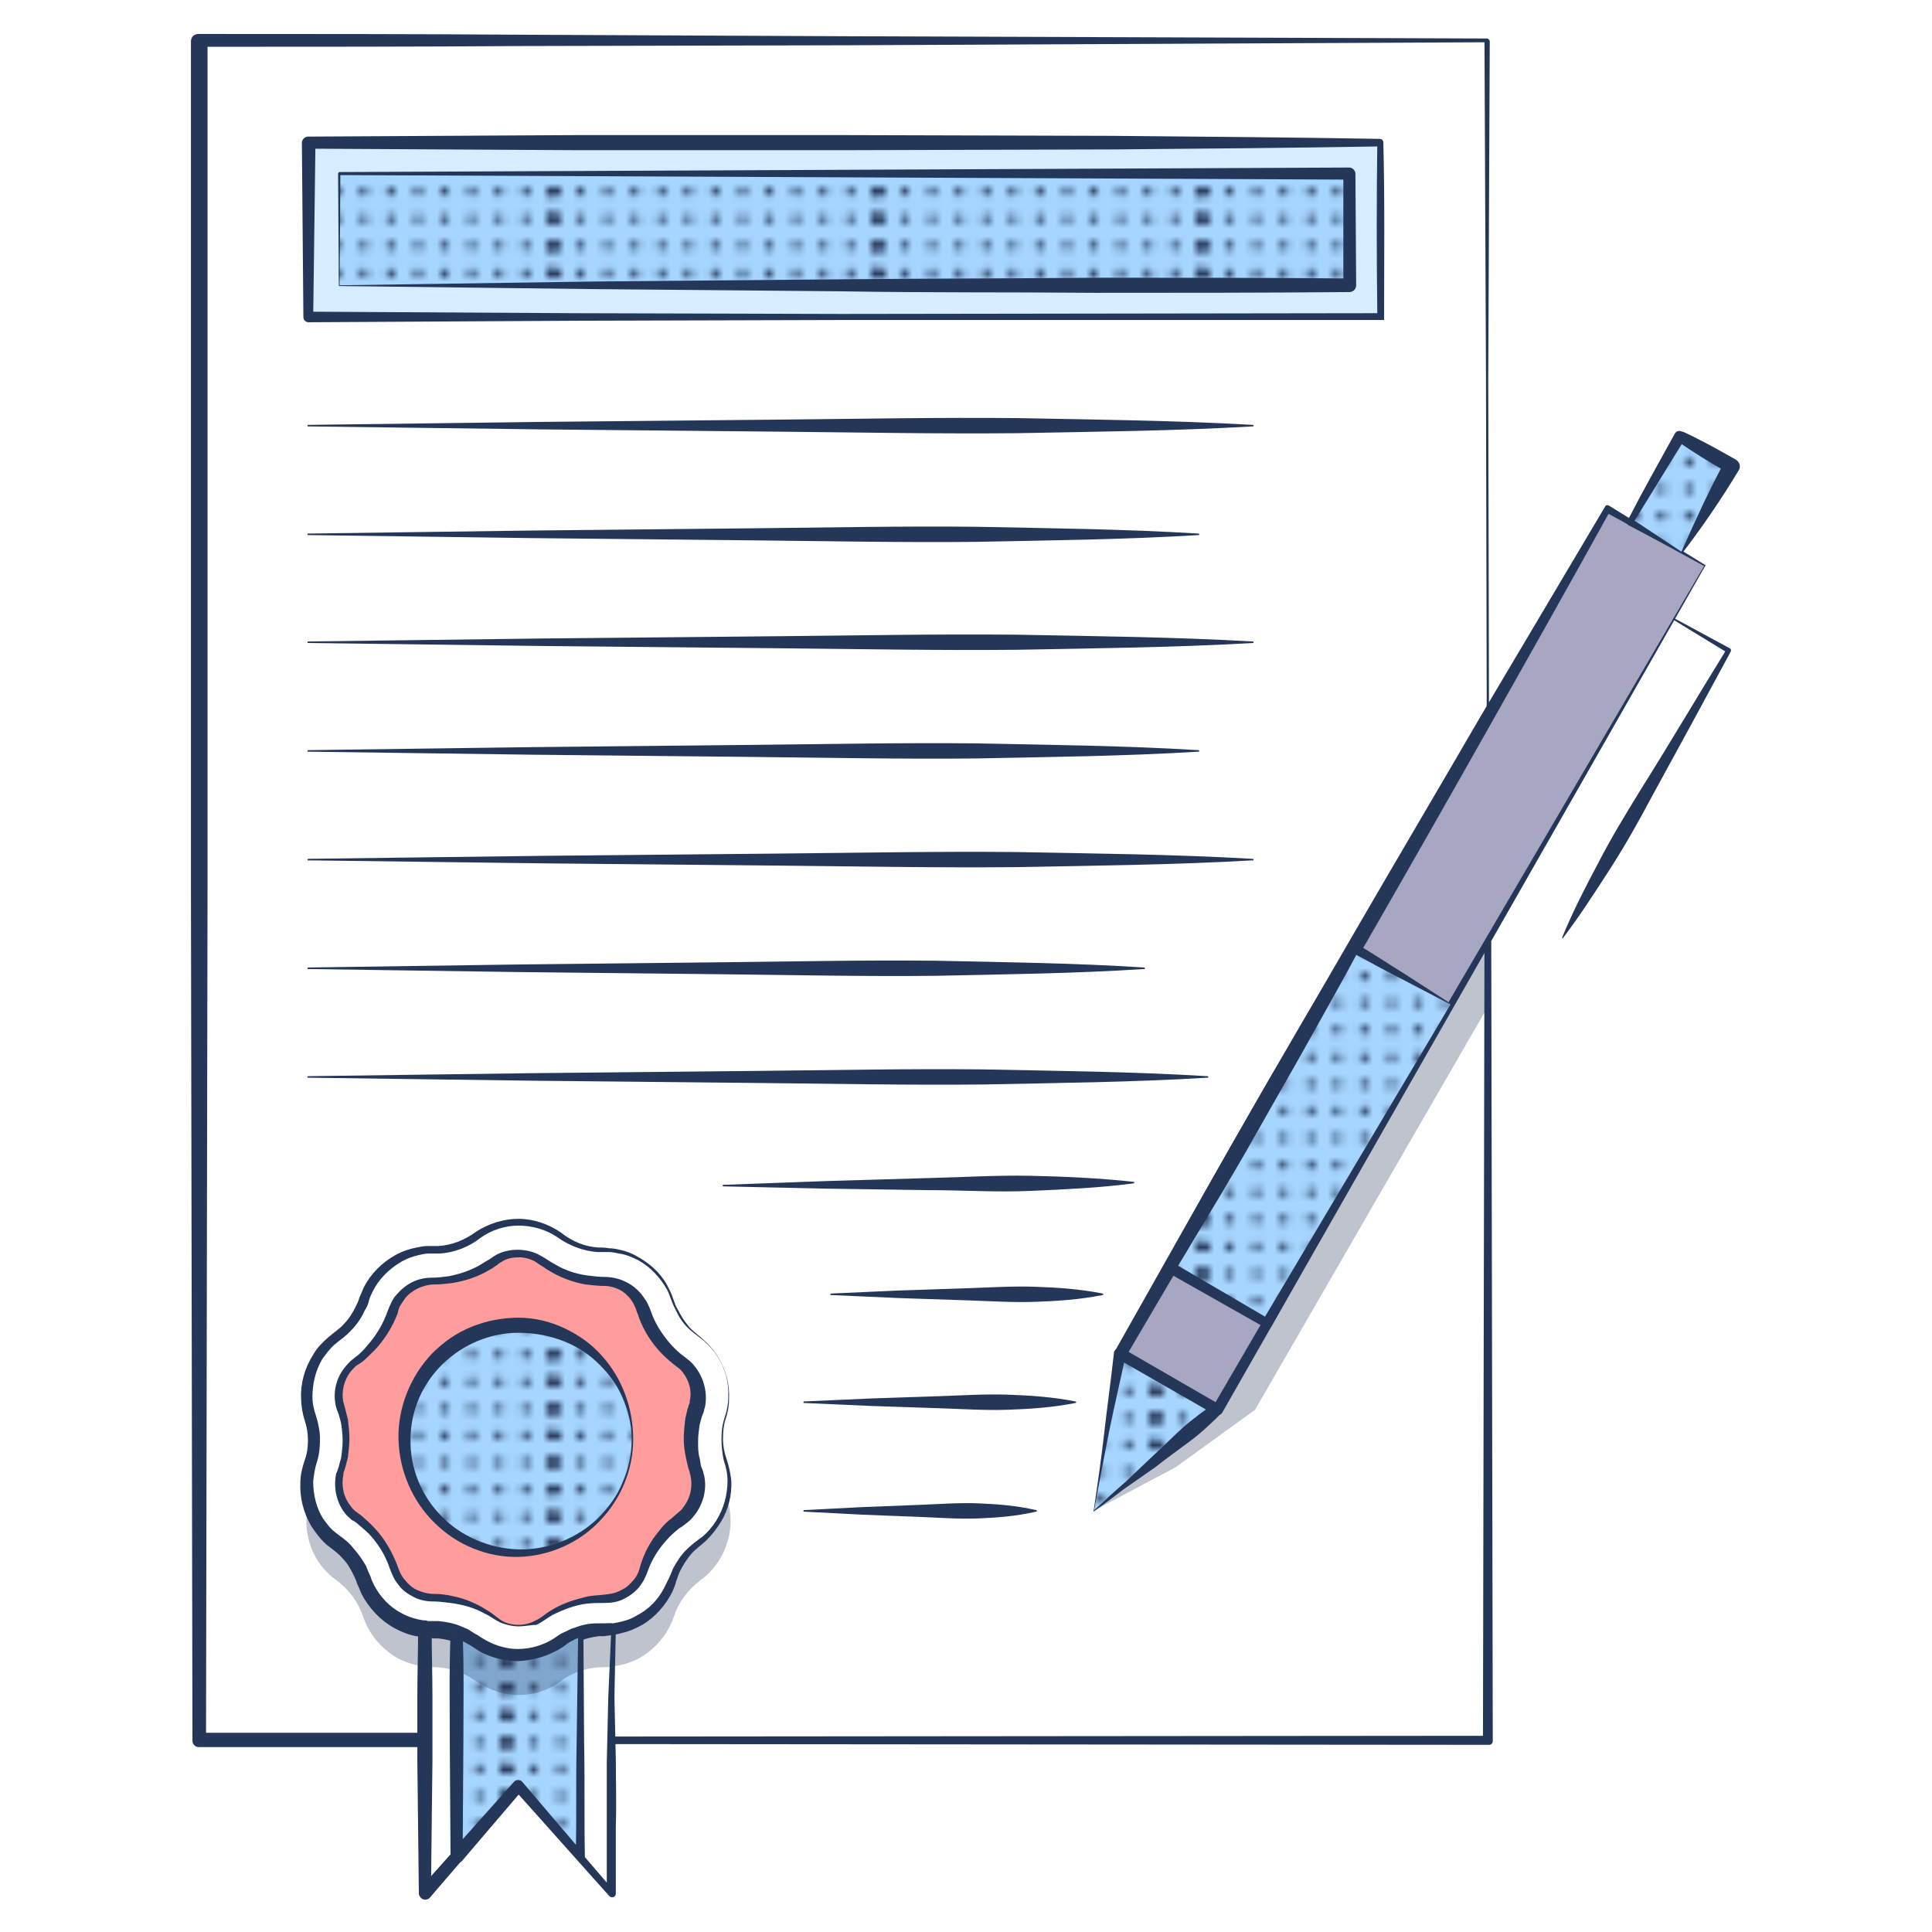 <svg xmlns="http://www.w3.org/2000/svg" xmlns:xlink="http://www.w3.org/1999/xlink" id="Layer_1" x="0" y="0" enable-background="new 0 0 256 256" version="1.1" viewBox="0 0 256 256" xml:space="preserve"><style>.st0{fill:none;}
	.st1{fill:#253759;}
	.st2{clip-path:url(#SVGID_2_);fill:#253759;}
	.st3{clip-path:url(#SVGID_4_);fill:#253759;}
	.st4{fill:#FFFFFF;}
	.st5{fill:#FF9D9D;}
	.st6{fill:#A8A7C2;}
	.st7{fill:#D6ECFF;}
	.st8{fill:#A6D6FF;}
	.st9{fill:url(#SVGID_7_);}
	.st10{fill:url(#SVGID_8_);}
	.st11{fill:url(#SVGID_9_);}
	.st12{opacity:0.3;fill:#253759;}
	.st13{fill:url(#SVGID_10_);}
	.st14{fill:url(#SVGID_11_);}
	.st15{fill:url(#SVGID_12_);}</style><pattern id="New_Pattern_Swatch_1" width="42.9" height="43" x="-3036" y="-828" overflow="visible" patternUnits="userSpaceOnUse" viewBox="43 -43 42.9 43"><path d="M43-43H85.9V0H43z" class="st0"/><circle cx="85.9" cy="-41.2" r=".6" class="st1"/><circle cx="85.9" cy="-37.6" r=".6" class="st1"/><circle cx="85.9" cy="-34" r=".6" class="st1"/><circle cx="85.9" cy="-30.4" r=".6" class="st1"/><circle cx="85.9" cy="-26.9" r=".6" class="st1"/><circle cx="85.9" cy="-23.3" r=".6" class="st1"/><circle cx="85.9" cy="-19.7" r=".6" class="st1"/><circle cx="85.9" cy="-16.1" r=".6" class="st1"/><circle cx="85.9" cy="-12.6" r=".6" class="st1"/><circle cx="85.9" cy="-9" r=".6" class="st1"/><circle cx="85.9" cy="-5.4" r=".6" class="st1"/><circle cx="85.9" cy="-1.8" r=".6" class="st1"/><circle cx="85.8" cy="-41.2" r=".6" class="st1"/><circle cx="85.8" cy="-37.6" r=".6" class="st1"/><circle cx="85.8" cy="-34" r=".6" class="st1"/><circle cx="85.8" cy="-30.4" r=".6" class="st1"/><circle cx="85.8" cy="-26.9" r=".6" class="st1"/><circle cx="85.8" cy="-23.3" r=".6" class="st1"/><circle cx="85.8" cy="-19.7" r=".6" class="st1"/><circle cx="85.8" cy="-16.1" r=".6" class="st1"/><circle cx="85.8" cy="-12.6" r=".6" class="st1"/><circle cx="85.8" cy="-9" r=".6" class="st1"/><circle cx="85.8" cy="-5.4" r=".6" class="st1"/><circle cx="85.8" cy="-1.8" r=".6" class="st1"/><g><defs><path id="SVGID_1_" d="M85.8-43H128.8V0H85.8z"/></defs><clipPath id="SVGID_2_"><use overflow="visible" xlink:href="#SVGID_1_"/></clipPath><circle cx="85.8" cy="-41.2" r=".6" class="st2"/><circle cx="85.8" cy="-37.6" r=".6" class="st2"/><circle cx="85.8" cy="-34" r=".6" class="st2"/><circle cx="85.8" cy="-30.4" r=".6" class="st2"/><circle cx="85.8" cy="-26.9" r=".6" class="st2"/><circle cx="85.8" cy="-23.3" r=".6" class="st2"/><circle cx="85.8" cy="-19.7" r=".6" class="st2"/><circle cx="85.8" cy="-16.1" r=".6" class="st2"/><circle cx="85.8" cy="-12.6" r=".6" class="st2"/><circle cx="85.8" cy="-9" r=".6" class="st2"/><circle cx="85.8" cy="-5.4" r=".6" class="st2"/><circle cx="85.8" cy="-1.8" r=".6" class="st2"/><circle cx="85.7" cy="-41.2" r=".6" class="st2"/><circle cx="85.7" cy="-37.6" r=".6" class="st2"/><circle cx="85.7" cy="-34" r=".6" class="st2"/><circle cx="85.7" cy="-30.4" r=".6" class="st2"/><circle cx="85.7" cy="-26.9" r=".6" class="st2"/><circle cx="85.7" cy="-23.3" r=".6" class="st2"/><circle cx="85.7" cy="-19.7" r=".6" class="st2"/><circle cx="85.7" cy="-16.1" r=".6" class="st2"/><circle cx="85.7" cy="-12.6" r=".6" class="st2"/><circle cx="85.7" cy="-9" r=".6" class="st2"/><circle cx="85.7" cy="-5.4" r=".6" class="st2"/><circle cx="85.7" cy="-1.8" r=".6" class="st2"/></g><g><circle cx="85.9" cy="-41.2" r=".6" class="st1"/><circle cx="85.9" cy="-37.6" r=".6" class="st1"/><circle cx="85.9" cy="-34" r=".6" class="st1"/><circle cx="85.9" cy="-30.4" r=".6" class="st1"/><circle cx="85.9" cy="-26.9" r=".6" class="st1"/><circle cx="85.9" cy="-23.3" r=".6" class="st1"/><circle cx="85.9" cy="-19.7" r=".6" class="st1"/><circle cx="85.9" cy="-16.1" r=".6" class="st1"/><circle cx="85.9" cy="-12.6" r=".6" class="st1"/><circle cx="85.9" cy="-9" r=".6" class="st1"/><circle cx="85.9" cy="-5.4" r=".6" class="st1"/><circle cx="85.9" cy="-1.8" r=".6" class="st1"/><circle cx="43" cy="-41.2" r=".6" class="st1"/><circle cx="46.5" cy="-41.2" r=".6" class="st1"/><circle cx="50.1" cy="-41.2" r=".6" class="st1"/><circle cx="53.7" cy="-41.2" r=".6" class="st1"/><circle cx="43" cy="-37.6" r=".6" class="st1"/><circle cx="46.5" cy="-37.6" r=".6" class="st1"/><circle cx="50.1" cy="-37.6" r=".6" class="st1"/><circle cx="53.7" cy="-37.6" r=".6" class="st1"/><circle cx="43" cy="-34" r=".6" class="st1"/><circle cx="46.5" cy="-34" r=".6" class="st1"/><circle cx="50.1" cy="-34" r=".6" class="st1"/><circle cx="53.7" cy="-34" r=".6" class="st1"/><circle cx="43" cy="-30.4" r=".6" class="st1"/><circle cx="46.5" cy="-30.4" r=".6" class="st1"/><circle cx="50.1" cy="-30.4" r=".6" class="st1"/><circle cx="53.7" cy="-30.4" r=".6" class="st1"/><circle cx="43" cy="-26.9" r=".6" class="st1"/><circle cx="46.5" cy="-26.9" r=".6" class="st1"/><circle cx="50.1" cy="-26.9" r=".6" class="st1"/><circle cx="53.7" cy="-26.9" r=".6" class="st1"/><circle cx="43" cy="-23.3" r=".6" class="st1"/><circle cx="46.5" cy="-23.3" r=".6" class="st1"/><circle cx="50.1" cy="-23.3" r=".6" class="st1"/><circle cx="53.7" cy="-23.3" r=".6" class="st1"/><circle cx="57.3" cy="-41.2" r=".6" class="st1"/><circle cx="60.8" cy="-41.2" r=".6" class="st1"/><circle cx="64.4" cy="-41.2" r=".6" class="st1"/><circle cx="68" cy="-41.2" r=".6" class="st1"/><circle cx="71.5" cy="-41.2" r=".6" class="st1"/><circle cx="57.3" cy="-37.6" r=".6" class="st1"/><circle cx="60.8" cy="-37.6" r=".6" class="st1"/><circle cx="64.4" cy="-37.6" r=".6" class="st1"/><circle cx="68" cy="-37.6" r=".6" class="st1"/><circle cx="71.5" cy="-37.6" r=".6" class="st1"/><circle cx="57.3" cy="-34" r=".6" class="st1"/><circle cx="60.8" cy="-34" r=".6" class="st1"/><circle cx="64.4" cy="-34" r=".6" class="st1"/><circle cx="68" cy="-34" r=".6" class="st1"/><circle cx="71.5" cy="-34" r=".6" class="st1"/><circle cx="57.3" cy="-30.4" r=".6" class="st1"/><circle cx="60.8" cy="-30.4" r=".6" class="st1"/><circle cx="64.4" cy="-30.4" r=".6" class="st1"/><circle cx="68" cy="-30.4" r=".6" class="st1"/><circle cx="71.5" cy="-30.4" r=".6" class="st1"/><circle cx="57.3" cy="-26.9" r=".6" class="st1"/><circle cx="60.8" cy="-26.9" r=".6" class="st1"/><circle cx="64.4" cy="-26.9" r=".6" class="st1"/><circle cx="68" cy="-26.9" r=".6" class="st1"/><circle cx="71.5" cy="-26.9" r=".6" class="st1"/><circle cx="57.3" cy="-23.3" r=".6" class="st1"/><circle cx="60.8" cy="-23.3" r=".6" class="st1"/><circle cx="64.4" cy="-23.3" r=".6" class="st1"/><circle cx="68" cy="-23.3" r=".6" class="st1"/><circle cx="71.5" cy="-23.3" r=".6" class="st1"/><circle cx="75.1" cy="-41.2" r=".6" class="st1"/><circle cx="78.7" cy="-41.2" r=".6" class="st1"/><circle cx="82.3" cy="-41.2" r=".6" class="st1"/><circle cx="85.8" cy="-41.2" r=".6" class="st1"/><circle cx="75.1" cy="-37.6" r=".6" class="st1"/><circle cx="78.7" cy="-37.6" r=".6" class="st1"/><circle cx="82.3" cy="-37.6" r=".6" class="st1"/><circle cx="85.8" cy="-37.6" r=".6" class="st1"/><circle cx="75.1" cy="-34" r=".6" class="st1"/><circle cx="78.7" cy="-34" r=".6" class="st1"/><circle cx="82.3" cy="-34" r=".6" class="st1"/><circle cx="85.8" cy="-34" r=".6" class="st1"/><circle cx="75.1" cy="-30.4" r=".6" class="st1"/><circle cx="78.7" cy="-30.4" r=".6" class="st1"/><circle cx="82.3" cy="-30.4" r=".6" class="st1"/><circle cx="85.8" cy="-30.4" r=".6" class="st1"/><circle cx="75.1" cy="-26.9" r=".6" class="st1"/><circle cx="78.7" cy="-26.9" r=".6" class="st1"/><circle cx="82.3" cy="-26.9" r=".6" class="st1"/><circle cx="85.8" cy="-26.9" r=".6" class="st1"/><circle cx="75.1" cy="-23.3" r=".6" class="st1"/><circle cx="78.7" cy="-23.3" r=".6" class="st1"/><circle cx="82.3" cy="-23.3" r=".6" class="st1"/><circle cx="85.8" cy="-23.3" r=".6" class="st1"/><circle cx="43" cy="-19.7" r=".6" class="st1"/><circle cx="46.5" cy="-19.7" r=".6" class="st1"/><circle cx="50.1" cy="-19.7" r=".6" class="st1"/><circle cx="53.7" cy="-19.7" r=".6" class="st1"/><circle cx="43" cy="-16.1" r=".6" class="st1"/><circle cx="46.5" cy="-16.1" r=".6" class="st1"/><circle cx="50.1" cy="-16.1" r=".6" class="st1"/><circle cx="53.7" cy="-16.1" r=".6" class="st1"/><circle cx="43" cy="-12.6" r=".6" class="st1"/><circle cx="46.5" cy="-12.6" r=".6" class="st1"/><circle cx="50.1" cy="-12.6" r=".6" class="st1"/><circle cx="53.7" cy="-12.6" r=".6" class="st1"/><circle cx="43" cy="-9" r=".6" class="st1"/><circle cx="46.5" cy="-9" r=".6" class="st1"/><circle cx="50.1" cy="-9" r=".6" class="st1"/><circle cx="53.7" cy="-9" r=".6" class="st1"/><circle cx="43" cy="-5.4" r=".6" class="st1"/><circle cx="46.5" cy="-5.4" r=".6" class="st1"/><circle cx="50.1" cy="-5.4" r=".6" class="st1"/><circle cx="53.7" cy="-5.4" r=".6" class="st1"/><circle cx="43" cy="-1.8" r=".6" class="st1"/><circle cx="46.5" cy="-1.8" r=".6" class="st1"/><circle cx="50.1" cy="-1.8" r=".6" class="st1"/><circle cx="53.7" cy="-1.8" r=".6" class="st1"/><circle cx="57.3" cy="-19.7" r=".6" class="st1"/><circle cx="60.8" cy="-19.7" r=".6" class="st1"/><circle cx="64.4" cy="-19.7" r=".6" class="st1"/><circle cx="68" cy="-19.7" r=".6" class="st1"/><circle cx="71.5" cy="-19.7" r=".6" class="st1"/><circle cx="57.3" cy="-16.1" r=".6" class="st1"/><circle cx="60.8" cy="-16.1" r=".6" class="st1"/><circle cx="64.4" cy="-16.1" r=".6" class="st1"/><circle cx="68" cy="-16.1" r=".6" class="st1"/><circle cx="71.5" cy="-16.1" r=".6" class="st1"/><circle cx="57.3" cy="-12.6" r=".6" class="st1"/><circle cx="60.8" cy="-12.6" r=".6" class="st1"/><circle cx="64.4" cy="-12.6" r=".6" class="st1"/><circle cx="68" cy="-12.6" r=".6" class="st1"/><circle cx="71.5" cy="-12.6" r=".6" class="st1"/><circle cx="57.3" cy="-9" r=".6" class="st1"/><circle cx="60.8" cy="-9" r=".6" class="st1"/><circle cx="64.4" cy="-9" r=".6" class="st1"/><circle cx="68" cy="-9" r=".6" class="st1"/><circle cx="71.5" cy="-9" r=".6" class="st1"/><circle cx="57.3" cy="-5.4" r=".6" class="st1"/><circle cx="60.8" cy="-5.4" r=".6" class="st1"/><circle cx="64.4" cy="-5.4" r=".6" class="st1"/><circle cx="68" cy="-5.4" r=".6" class="st1"/><circle cx="71.5" cy="-5.4" r=".6" class="st1"/><circle cx="57.3" cy="-1.8" r=".6" class="st1"/><circle cx="60.8" cy="-1.8" r=".6" class="st1"/><circle cx="64.4" cy="-1.8" r=".6" class="st1"/><circle cx="68" cy="-1.8" r=".6" class="st1"/><circle cx="71.5" cy="-1.8" r=".6" class="st1"/><circle cx="75.1" cy="-19.7" r=".6" class="st1"/><circle cx="78.7" cy="-19.7" r=".6" class="st1"/><circle cx="82.3" cy="-19.7" r=".6" class="st1"/><circle cx="85.8" cy="-19.7" r=".6" class="st1"/><circle cx="75.1" cy="-16.1" r=".6" class="st1"/><circle cx="78.7" cy="-16.1" r=".6" class="st1"/><circle cx="82.3" cy="-16.1" r=".6" class="st1"/><circle cx="85.8" cy="-16.1" r=".6" class="st1"/><circle cx="75.1" cy="-12.6" r=".6" class="st1"/><circle cx="78.7" cy="-12.6" r=".6" class="st1"/><circle cx="82.3" cy="-12.6" r=".6" class="st1"/><circle cx="85.8" cy="-12.6" r=".6" class="st1"/><circle cx="75.1" cy="-9" r=".6" class="st1"/><circle cx="78.7" cy="-9" r=".6" class="st1"/><circle cx="82.3" cy="-9" r=".6" class="st1"/><circle cx="85.8" cy="-9" r=".6" class="st1"/><circle cx="75.1" cy="-5.4" r=".6" class="st1"/><circle cx="78.7" cy="-5.4" r=".6" class="st1"/><circle cx="82.3" cy="-5.4" r=".6" class="st1"/><circle cx="85.8" cy="-5.4" r=".6" class="st1"/><circle cx="75.1" cy="-1.8" r=".6" class="st1"/><circle cx="78.7" cy="-1.8" r=".6" class="st1"/><circle cx="82.3" cy="-1.8" r=".6" class="st1"/><circle cx="85.8" cy="-1.8" r=".6" class="st1"/><circle cx="42.9" cy="-41.2" r=".6" class="st1"/><circle cx="42.9" cy="-37.6" r=".6" class="st1"/><circle cx="42.9" cy="-34" r=".6" class="st1"/><circle cx="42.9" cy="-30.4" r=".6" class="st1"/><circle cx="42.9" cy="-26.9" r=".6" class="st1"/><circle cx="42.9" cy="-23.3" r=".6" class="st1"/><circle cx="42.9" cy="-19.7" r=".6" class="st1"/><circle cx="42.9" cy="-16.1" r=".6" class="st1"/><circle cx="42.9" cy="-12.6" r=".6" class="st1"/><circle cx="42.9" cy="-9" r=".6" class="st1"/><circle cx="42.9" cy="-5.4" r=".6" class="st1"/><circle cx="42.9" cy="-1.8" r=".6" class="st1"/><g><defs><path id="SVGID_3_" d="M42.9-43H85.9V0H42.9z"/></defs><clipPath id="SVGID_4_"><use overflow="visible" xlink:href="#SVGID_3_"/></clipPath><circle cx="42.9" cy="-41.2" r=".6" class="st3"/><circle cx="42.9" cy="-37.6" r=".6" class="st3"/><circle cx="42.9" cy="-34" r=".6" class="st3"/><circle cx="42.9" cy="-30.4" r=".6" class="st3"/><circle cx="42.9" cy="-26.9" r=".6" class="st3"/><circle cx="42.9" cy="-23.3" r=".6" class="st3"/><circle cx="42.9" cy="-19.7" r=".6" class="st3"/><circle cx="42.9" cy="-16.1" r=".6" class="st3"/><circle cx="42.9" cy="-12.6" r=".6" class="st3"/><circle cx="42.9" cy="-9" r=".6" class="st3"/><circle cx="42.9" cy="-5.4" r=".6" class="st3"/><circle cx="42.9" cy="-1.8" r=".6" class="st3"/><circle cx="42.8" cy="-41.2" r=".6" class="st3"/><circle cx="42.8" cy="-37.6" r=".6" class="st3"/><circle cx="42.8" cy="-34" r=".6" class="st3"/><circle cx="42.8" cy="-30.4" r=".6" class="st3"/><circle cx="42.8" cy="-26.9" r=".6" class="st3"/><circle cx="42.8" cy="-23.3" r=".6" class="st3"/><circle cx="42.8" cy="-19.7" r=".6" class="st3"/><circle cx="42.8" cy="-16.1" r=".6" class="st3"/><circle cx="42.8" cy="-12.6" r=".6" class="st3"/><circle cx="42.8" cy="-9" r=".6" class="st3"/><circle cx="42.8" cy="-5.4" r=".6" class="st3"/><circle cx="42.8" cy="-1.8" r=".6" class="st3"/></g></g><g><circle cx="43" cy="-41.2" r=".6" class="st1"/><circle cx="43" cy="-37.6" r=".6" class="st1"/><circle cx="43" cy="-34" r=".6" class="st1"/><circle cx="43" cy="-30.4" r=".6" class="st1"/><circle cx="43" cy="-26.9" r=".6" class="st1"/><circle cx="43" cy="-23.3" r=".6" class="st1"/><circle cx="43" cy="-19.7" r=".6" class="st1"/><circle cx="43" cy="-16.1" r=".6" class="st1"/><circle cx="43" cy="-12.6" r=".6" class="st1"/><circle cx="43" cy="-9" r=".6" class="st1"/><circle cx="43" cy="-5.4" r=".6" class="st1"/><circle cx="43" cy="-1.8" r=".6" class="st1"/><circle cx="42.9" cy="-41.2" r=".6" class="st1"/><circle cx="42.9" cy="-37.6" r=".6" class="st1"/><circle cx="42.9" cy="-34" r=".6" class="st1"/><circle cx="42.9" cy="-30.4" r=".6" class="st1"/><circle cx="42.9" cy="-26.9" r=".6" class="st1"/><circle cx="42.9" cy="-23.3" r=".6" class="st1"/><circle cx="42.9" cy="-19.7" r=".6" class="st1"/><circle cx="42.9" cy="-16.1" r=".6" class="st1"/><circle cx="42.9" cy="-12.6" r=".6" class="st1"/><circle cx="42.9" cy="-9" r=".6" class="st1"/><circle cx="42.9" cy="-5.4" r=".6" class="st1"/><circle cx="42.9" cy="-1.8" r=".6" class="st1"/><g><defs><path id="SVGID_5_" d="M0-43H43V0H0z"/></defs><clipPath id="SVGID_6_"><use overflow="visible" xlink:href="#SVGID_5_"/></clipPath></g></g></pattern><path d="m193 102.1-44.6 77.2 12.9 7.4 31.7-55 4.1-7.2v105.9h-116v-14.7c-.4.1-.7.1-1.1.1-.8 0-1.7.1-2.5.3-.2.1-.4.1-.6.2-.5.1-.9.3-1.3.6-.2.1-.4.2-.6.4-.2.1-.4.3-.6.4-1.7 1.2-3.7 1.9-5.7 1.9s-4-.6-5.7-1.9l-1.5-.9c-.2-.1-.3-.1-.5-.2s-.4-.2-.6-.2c-.2-.1-.5-.2-.7-.2-.5-.1-.9-.2-1.4-.2-.3 0-.6-.1-.9-.1-.4 0-.7 0-1.1-.1v14.7H26.5V5.2h170.6V95l-4.1 7.1z" class="st4"/><path d="m193.1 102.2-44.5 77.3-.1-.2 12.9 7.4-.3.1 35.8-62.2c.1-.2.3-.2.5-.1.1.1.2.2.2.3l.2 105.9c0 .3-.2.5-.5.5l-116.1-.1c-.2 0-.4-.2-.4-.4l-.3-14.7.8.7c-.5 0-1.1.1-1.5.1-.4 0-.9.1-1.3.1l-1.2.3-1.2.5c-.4.2-.8.4-1.1.6-.4.2-.8.6-1.2.8-.9.5-1.8.8-2.8 1.1-1.9.4-4 .3-5.8-.4-.9-.3-1.8-.9-2.6-1.4-.7-.4-1.4-.9-2.3-1.1h.2H60.2c-.3-.1-.6-.2-.9-.2l-1-.2c-.3 0-.6 0-1-.1l-1.2-.1.8-.7v14.7c0 .4-.3.8-.8.8H26.3c-.4 0-.8-.4-.8-.8l-.2-112.6V5.5c0-.6.4-1 1-1 14.2 0 28.4 0 42.7.1l42.7.2 85.3.3c.2 0 .4.2.4.4l-.2 44.9.1 44.6v.1l-4.2 7.1zm-.2-.1 4.1-7.2v.1l-.1-44.9-.2-44.9.4.4-85.2.4-42.7.1c-14.2.1-28.4.1-42.7.1l1-1v112.6l-.2 112.6-.8-.8h29.8l-.8.8v-14.7c0-.4.3-.7.7-.7h.1l.9.1c.4 0 .7 0 1.1.1l1.1.2c.4 0 .8.2 1.1.3l-.3-.1h.2c1 .3 1.8.8 2.7 1.4.7.5 1.4.9 2.3 1.2 1.6.6 3.4.7 5 .4.8-.2 1.6-.5 2.4-.9.4-.2.7-.4 1.1-.7.4-.3.8-.5 1.3-.7l1.4-.6c.5-.2.9-.3 1.4-.4.5-.1 1-.1 1.5-.1s.9-.1 1.3-.1h.1c.4 0 .7.3.7.7l-.3 14.7-.4-.4L197 230l-.5.5.2-105.9.6.2-36 62.1c-.1.1-.2.1-.3.1l-12.8-7.4c-.1 0-.1-.2-.1-.2l44.8-77.3z" class="st1"/><path d="M68.7 215.4c-1.1 0-2.3-.4-3.2-1.1-2.4-1.7-5.2-2.6-8.1-2.6h-.6c-.9-.1-1.8-.4-2.6-1-.9-.7-1.6-1.6-2-2.8-.9-2.8-2.6-5.1-5-6.9-1.4-1-2.3-2.7-2.3-4.5 0-.6.1-1.1.3-1.7.4-1.3.7-2.7.7-4.2s-.2-2.9-.7-4.3c-.2-.5-.2-1.1-.2-1.6 0-1.8.8-3.4 2.3-4.4 2.4-1.7 4.1-4.1 5-6.9.4-1.1 1.1-2.1 2-2.8.9-.7 2.1-1 3.2-1 2.9 0 5.7-.9 8.1-2.6.9-.7 2.1-1 3.2-1s2.3.4 3.2 1.1c2.3 1.7 5.1 2.6 8.1 2.6 1.1 0 2.3.4 3.2 1 .9.7 1.6 1.6 2 2.8.9 2.8 2.6 5.2 5 6.9 1.4 1 2.3 2.7 2.3 4.5 0 .6-.1 1.1-.3 1.7-.4 1.3-.7 2.7-.7 4.2s.2 2.9.7 4.3c.2.5.2 1.1.2 1.6 0 1.8-.8 3.4-2.3 4.4-2.4 1.7-4.1 4.1-5 6.9-.4 1.1-1.1 2.1-2 2.8-.8.5-1.7.9-2.6 1H80c-2.9 0-5.7.9-8.1 2.6-.9.6-2 1-3.2 1z" class="st5"/><path d="M68.7 215.5c-.8 0-1.6-.2-2.4-.5-.8-.4-1.4-.9-2.1-1.2-1.4-.8-3-1.2-4.5-1.4-.8-.1-1.6-.2-2.4-.2-.8 0-1.8-.2-2.5-.6-.8-.4-1.5-.9-2-1.6-.6-.7-.9-1.5-1.2-2.3-.5-1.5-1.3-2.8-2.3-4-.5-.6-1.1-1.1-1.7-1.6-.3-.3-.6-.5-1-.7-.3-.3-.7-.6-.9-.9-1.1-1.4-1.5-3.3-1.2-5 0-.2.1-.4.2-.6l.2-.6c.1-.4.2-.8.3-1.1.1-.8.2-1.5.2-2.3 0-.8-.1-1.6-.2-2.3-.1-.4-.2-.8-.3-1.1-.1-.4-.3-.7-.4-1.2-.4-1.7 0-3.6 1.1-5 .3-.4.6-.7.9-1 .4-.3.6-.5.9-.7.6-.5 1.1-1.1 1.6-1.7 1-1.2 1.8-2.6 2.3-4 .1-.3.3-.8.5-1.2.2-.4.4-.8.7-1.1.6-.7 1.3-1.3 2.1-1.7.8-.4 1.7-.6 2.6-.6.8 0 1.5-.1 2.3-.2 1.5-.3 3-.8 4.3-1.6.3-.2.6-.4 1-.6.3-.2.7-.5 1.1-.7.8-.4 1.7-.6 2.7-.6.9 0 1.9.2 2.7.6.4.2.9.5 1.2.7.3.2.6.4 1 .6 1.3.8 2.8 1.3 4.3 1.5.8.1 1.5.2 2.3.2.9 0 1.9.2 2.7.6.9.4 1.6 1 2.2 1.7.3.4.6.8.8 1.2.2.4.4.9.5 1.2.5 1.4 1.3 2.7 2.3 3.9.5.6 1 1.1 1.6 1.6.1.1.3.2.4.3l.5.4c.4.3.7.6 1 1 1.2 1.5 1.7 3.6 1.3 5.4-.1.2-.1.5-.2.7l-.2.5c-.1.4-.2.7-.3 1.1-.1.7-.2 1.5-.2 2.2 0 .8 0 1.5.2 2.2.1.4.1.7.2 1.1l.2.5c.1.2.1.5.2.7.4 1.8-.1 3.8-1.3 5.3-.3.4-.6.7-1 1-.4.3-.6.5-1 .7-.6.5-1.2 1-1.7 1.6-1 1.1-1.9 2.5-2.4 3.9-.1.3-.3.8-.5 1.2-.2.4-.5.8-.7 1.1-.6.7-1.3 1.2-2.1 1.6-.8.4-1.7.5-2.5.5s-1.6 0-2.4.1c-1.6.2-3.1.8-4.5 1.5-.7.4-1.3.9-2.1 1.3-.7 0-1.5.2-2.4.2zm0-.2c.8 0 1.6-.2 2.3-.6.7-.3 1.3-.9 2-1.3 1.4-.9 3-1.4 4.6-1.8.8-.2 1.6-.2 2.5-.3.8-.1 1.5-.2 2.2-.6.7-.3 1.2-.8 1.7-1.4.5-.6.7-1.2.9-2 .5-1.6 1.3-3.1 2.4-4.4.5-.7 1.1-1.3 1.8-1.8.3-.3.7-.6.9-.8.3-.2.5-.5.7-.8.8-1.1 1.1-2.6.8-3.9 0-.2-.1-.3-.1-.5l-.2-.6c-.1-.4-.2-.8-.3-1.3-.2-.9-.3-1.7-.3-2.6 0-.9.1-1.7.2-2.6.1-.4.2-.9.3-1.3.1-.2.1-.4.2-.6.1-.2.1-.3.1-.5.3-1.3-.1-2.7-.9-3.7-.2-.3-.4-.5-.7-.7l-.5-.4c-.2-.1-.3-.3-.5-.4-.7-.6-1.3-1.2-1.8-1.8-1.1-1.3-2-2.9-2.5-4.5-.2-.4-.2-.7-.4-1-.1-.3-.3-.6-.5-.9-.4-.5-.9-1-1.5-1.3-.6-.3-1.3-.5-1.9-.5-.8 0-1.7-.1-2.6-.2-1.7-.3-3.3-.9-4.8-1.8-.4-.2-.7-.5-1.1-.7l-.9-.6c-.6-.3-1.3-.5-2-.5s-1.4.1-2 .4c-.3.2-.6.3-.9.6-.3.2-.7.5-1.1.7-1.5.9-3.1 1.4-4.8 1.7-.8.1-1.7.2-2.5.2-.7 0-1.4.2-2.1.5-.6.3-1.2.7-1.7 1.3l-.6.9c-.2.3-.3.6-.4 1.1-.6 1.6-1.5 3.1-2.6 4.4-.5.6-1.2 1.2-1.8 1.8-.3.3-.7.5-1 .7-.3.2-.5.5-.8.8-.9 1.1-1.3 2.7-1 4.1.1.3.2.7.3 1.1l.3 1.2c.1.8.2 1.7.2 2.5s-.1 1.7-.2 2.5l-.3 1.2c-.1.2-.1.4-.2.6-.1.2-.1.4-.1.5-.3 1.4 0 3 1 4.2.2.3.5.6.8.8.3.2.7.5 1 .8.6.5 1.2 1.1 1.8 1.8 1.1 1.3 1.9 2.8 2.5 4.3.3.8.5 1.4 1 2 .5.6 1 1.1 1.7 1.4.7.3 1.4.5 2.2.5.8 0 1.7.1 2.5.3 1.6.3 3.2 1 4.6 1.9.7.4 1.3 1 2 1.4.5.3 1.3.5 2.1.5z" class="st1"/><path d="M225.9 74.9 197.2 124.7 193 131.8 161.3 186.8 148.4 179.4 193 102.1 197.2 95 213 67.5z" class="st6"/><path d="m226 74.9-64 112.2c-.2.4-.6.5-1 .3l-12.9-7.4c-.4-.2-.5-.7-.3-1.1 5.3-9.4 10.6-18.8 15.9-28.1 5.3-9.4 10.8-18.6 16.2-28 5.4-9.3 10.9-18.6 16.3-27.9 5.5-9.3 11-18.5 16.5-27.8.1-.2.3-.2.5-.1l12.8 7.9zm-.2.1-13-7.1.5-.1c-5.2 9.4-10.5 18.8-15.8 28.2-5.3 9.4-10.6 18.7-16 28.1-5.4 9.3-10.7 18.7-16.1 28-5.4 9.3-10.9 18.6-16.3 27.8l-.3-1.1 12.8 7.5-1 .3 32.5-55.8L225.8 75z" class="st1"/><path d="M81.1 215.8v35l-4.1-4.7-8.2-9.4-8.2 9.4-4.2 4.7v-35c.4.1.7.1 1.1.1.3 0 .6 0 .9.1.5 0 .9.1 1.4.2.2.1.5.1.7.2.2.1.4.1.6.2.2.1.3.1.5.2.5.2 1 .5 1.5.9 1.7 1.2 3.7 1.9 5.7 1.9s4-.6 5.7-1.9c.2-.1.4-.3.6-.4.2-.1.4-.2.6-.4.4-.2.9-.4 1.3-.6.2-.1.4-.1.6-.2.8-.2 1.6-.3 2.5-.3.3.1.6.1 1 0z" class="st4"/><path d="m81.2 215.7.2 8.6.2 8.8c0 2.9.1 5.9 0 8.9v8.9c0 .3-.2.5-.5.5-.2 0-.3-.1-.4-.2l-12.5-14h1L57 251.4c-.3.4-.9.4-1.2.1-.2-.2-.3-.4-.3-.6l-.2-17.5v-8.7c0-2.9.1-5.8.1-8.7 0-.5.4-.9.9-.9h.1l.9.1c.4 0 .8 0 1.1.1l1.1.2c.4.1.7.2 1.1.3h-.3.2c1 .3 1.8.9 2.7 1.4.7.5 1.4 1 2.2 1.3 1.6.6 3.4.8 5.1.5.9-.2 1.7-.5 2.5-.9.4-.2.7-.4 1.2-.7.4-.3.8-.5 1.3-.7l1.3-.5c.5-.1.9-.2 1.4-.3 1-.2 2-.2 3-.2zm-.2.2c-.9.2-1.8.2-2.6.4-.4.1-.9.2-1.3.4l-1.2.6c-.4.2-.8.5-1.1.7-.4.3-.8.6-1.2.8-.8.5-1.7.9-2.7 1.1-1.9.5-3.9.4-5.8-.2-.9-.3-1.8-.8-2.6-1.3-.7-.4-1.4-.9-2.3-1.1h.2-.2c-.3-.1-.6-.2-.9-.2l-.9-.1h-1l-1.2-.1 1-.9c0 2.9.1 5.8.1 8.7v8.7l-.2 17.5-1.5-.6 12.5-14c.2-.3.7-.3.9-.1l.1.1 12.2 14.2-.9.3v-17.2l.2-8.7.4-9z" class="st1"/><path d="M40.8 18.9H182.9V42H40.8z" class="st7"/><path d="M183.4 42.4h-71.3l-35.6.1-35.6.2c-.4 0-.7-.3-.7-.7L40 18.9c0-.4.4-.8.8-.8l35.5-.2h35.5l35.5.1c11.8.1 23.7.2 35.5.4.3 0 .5.2.5.5.2 7.8.1 15.7.1 23.5zm-.9-.9c-.1-7.6-.1-15.1 0-22.6l.5.5c-11.8.2-23.7.3-35.5.4l-35.5.1H76.5L41 19.7l.8-.8-.3 23.1-.7-.7 35.4.2 35.4.1 70.9-.1z" class="st1"/><path d="M104.4-36.5H119.2V97.3H104.4z" class="st8" transform="rotate(90 111.855 30.43)"/><path d="M83.8 190.7c0 3.2-1 6.2-2.7 8.6-2.7 3.9-7.3 6.5-12.4 6.5s-9.6-2.6-12.4-6.5c-1.7-2.4-2.7-5.4-2.7-8.6 0-8.3 6.7-15.1 15.1-15.1s15.1 6.7 15.1 15.1z" class="st8"/><path d="M218.8 58.9H226.7V72.1H218.8z" class="st8" transform="rotate(30 222.727 65.513)"/><path d="M149.3 143.1H198.1V157.9H149.3z" class="st8" transform="rotate(-60 173.654 150.539)"/><pattern id="SVGID_7_" patternTransform="translate(13.396 -1.215)" xlink:href="#New_Pattern_Swatch_1"/><path d="M44.9 23H178.7V37.8H44.9z" class="st9"/><path d="M44.9 37.9 44.8 23c0-.1.1-.2.2-.2l133.8-.6c.4 0 .8.4.8.8l.1 14.8c0 .5-.4.9-.9.9-11.2.1-22.4.1-33.7.1-11.2-.1-22.4 0-33.6-.2L78 38.3l-33.1-.4zm.1-.1 33.8-.5 33.5-.3c11.1-.1 22.2-.1 33.3-.2 11.1 0 22.2 0 33.3.1l-.9.9V23l.8.8-133.9-.6.2-.2-.1 14.8z" class="st1"/><pattern id="SVGID_8_" patternTransform="translate(13.396 -1.215)" xlink:href="#New_Pattern_Swatch_1"/><path d="M83.8 190.7c0 3.2-1 6.2-2.7 8.6-2.7 3.9-7.3 6.5-12.4 6.5s-9.6-2.6-12.4-6.5c-1.7-2.4-2.7-5.4-2.7-8.6 0-8.3 6.7-15.1 15.1-15.1s15.1 6.7 15.1 15.1z" class="st10"/><path d="M83.9 190.7c0 4-1.6 7.9-4.4 10.8-2.7 2.9-6.7 4.7-10.8 4.8-4.1.1-8.2-1.6-11.1-4.5-3-2.9-4.7-7-4.8-11.1-.1-4.2 1.6-8.4 4.5-11.4 1.5-1.5 3.2-2.7 5.2-3.5 2-.8 4.1-1.2 6.2-1.2 2.1 0 4.2.5 6.1 1.4 1.9.9 3.6 2.1 5 3.7 2.7 3 4.1 7 4.1 11zm-.2 0c0-2-.5-3.9-1.3-5.7-.8-1.8-2-3.3-3.4-4.6-2.8-2.6-6.6-3.8-10.3-3.8-3.7 0-7.3 1.5-10 4.1-2.7 2.6-4.3 6.2-4.3 10-.1 3.7 1.4 7.5 4.1 10.2 2.6 2.7 6.4 4.3 10.2 4.4 3.8.1 7.7-1.4 10.5-4.1 1.4-1.4 2.6-3 3.3-4.8.8-1.8 1.2-3.8 1.2-5.7z" class="st1"/><path d="M95.6 190.7c0-1 .1-1.9.4-2.8.3-.9.5-1.8.5-2.8.1-1.9-.4-3.8-1.4-5.3-.5-.8-1.1-1.5-1.8-2.1-.7-.6-1.5-1.1-2.2-1.8-.7-.7-1.2-1.5-1.6-2.4-.5-.9-.7-1.8-1.1-2.6-.9-1.6-2.2-3-3.8-3.9-.8-.4-1.7-.8-2.6-.9-.4-.1-.9-.2-1.4-.2h-1.4c-1.9-.1-3.9-.9-5.4-2-1.5-1-3.3-1.5-5.1-1.5-1.8 0-3.6.6-5 1.6-1.5 1.2-3.5 2-5.5 2.1h-1.4c-.4 0-.9.1-1.3.2-.9.2-1.7.5-2.5 1-1.5.9-2.8 2.2-3.6 3.8-.2.4-.4.8-.5 1.2-.1.5-.3.9-.6 1.4-.4.9-1 1.8-1.7 2.5-.7.8-1.6 1.4-2.2 1.9-.7.6-1.2 1.3-1.7 2-.9 1.5-1.3 3.3-1.3 5 0 .9.2 1.7.5 2.6.3 1 .5 2 .5 3s-.1 2.1-.4 3c-.3.9-.4 1.7-.5 2.6 0 1.7.4 3.5 1.3 4.9.5.7 1 1.4 1.7 1.9.6.5 1.6 1.1 2.2 1.9.7.8 1.3 1.6 1.8 2.5.2.5.4 1 .6 1.4.1.4.3.8.5 1.2.8 1.5 2 2.8 3.5 3.6.7.4 1.5.7 2.4.9.2 0 .4.1.6.1.2 0 .4 0 .6.1h1.4c1 .1 2.1.3 3 .7.5.2 1 .4 1.4.7.2.1.4.3.7.4l.6.4c1.4.9 3.1 1.5 4.8 1.5 1.7 0 3.4-.5 4.8-1.4.3-.2.8-.6 1.3-.8.5-.2.9-.5 1.4-.6 1-.4 2-.6 3-.6H81.2c.2 0 .4-.1.6-.1.9-.2 1.7-.4 2.5-.9 1.6-.8 2.9-2.1 3.7-3.7l.6-1.2c.2-.4.4-.9.6-1.4.5-.9 1-1.7 1.7-2.4s1.5-1.3 2.2-1.8c.7-.6 1.3-1.3 1.8-2.1 1-1.6 1.5-3.4 1.5-5.3 0-.9-.2-1.8-.5-2.7-.2-.9-.3-1.9-.3-2.8zm.2 0c0 .9.2 1.9.5 2.7.3.9.5 1.9.6 2.8.1 1.9-.4 3.9-1.4 5.5-.5.8-1.1 1.6-1.8 2.3-.7.7-1.5 1.2-2.1 1.9-.6.7-1.1 1.5-1.5 2.3-.2.4-.3.8-.5 1.3-.1.5-.3.9-.5 1.4-.9 1.8-2.3 3.4-4 4.4-.9.5-1.8.9-2.8 1.1-.2.1-.5.1-.8.2-.2 0-.5.1-.7.1l-.8.1h-.6c-.9.1-1.7.3-2.5.6l-1.2.6c-.4.2-.7.4-1.1.8-1.7 1.2-3.8 1.8-5.9 1.9-2.1 0-4.2-.6-5.9-1.8l-.6-.4c-.2-.1-.4-.2-.5-.3-.4-.2-.7-.4-1.1-.5-.8-.3-1.6-.5-2.5-.6h-.6l-.8-.1c-.3 0-.5 0-.8-.1-.3 0-.5-.1-.8-.1-1-.2-2-.6-2.9-1.1-1.8-1-3.3-2.6-4.3-4.5-.2-.5-.4-1-.6-1.4-.1-.4-.3-.8-.5-1.2-.4-.8-.8-1.5-1.4-2.1-.6-.7-1.2-1.1-2.1-1.8-.8-.7-1.4-1.5-2-2.4-1.1-1.8-1.6-3.9-1.5-5.9 0-1 .3-2.1.6-3 .3-.8.4-1.7.4-2.5 0-.9-.1-1.7-.4-2.6-.3-.9-.5-2-.5-3-.1-2 .5-4.1 1.6-5.8.5-.9 1.2-1.6 2-2.3.8-.7 1.5-1.1 2.1-1.8.6-.6 1.1-1.4 1.5-2.2.2-.4.4-.8.5-1.2.2-.5.4-.9.6-1.4.9-1.8 2.4-3.3 4.2-4.3.9-.5 1.8-.8 2.8-1 .5-.1 1-.2 1.5-.2h1.4c1.8-.1 3.5-.8 5-1.9 1.7-1.1 3.7-1.7 5.6-1.7 2 0 4 .7 5.6 1.8 1.5 1.2 3.2 1.9 5 2 .4 0 .9 0 1.4.1.5 0 1 .1 1.4.2 1 .2 1.9.6 2.7 1.1 1.7 1 3.1 2.4 3.9 4.2.5.9.6 1.8 1.1 2.6.4.8.9 1.6 1.5 2.3.6.7 1.4 1.2 2.1 1.9.7.6 1.3 1.4 1.8 2.2 1 1.6 1.5 3.6 1.4 5.5 0 1-.2 1.9-.5 2.8-.2.6-.3 1.5-.3 2.5z" class="st1"/><path d="M145 200.2 148.4 179.4 161.3 186.8z" class="st8"/><pattern id="SVGID_9_" patternTransform="translate(7.2)" xlink:href="#New_Pattern_Swatch_1"/><path d="M145 200.2 148.4 179.4 161.3 186.8z" class="st11"/><path d="M144.9 200.3c.5-3.4 1-6.8 1.4-10.3.4-3.5.9-7.1 1.3-10.7 0-.4.4-.7.9-.7.1 0 .2 0 .3.1l12.8 7.4c.4.2.5.7.3 1.1 0 .1-.1.1-.1.1l-.1.1c-1.3 1.3-2.7 2.6-4.2 3.7s-3 2.2-4.4 3.3l-4.3 3c-1.3 1-2.6 2-3.9 2.9zm.1-.2c1.4-1.3 2.8-2.6 4.2-3.8l3.9-3.7c1.3-1.2 2.5-2.4 3.7-3.5 1.3-1.1 2.6-2.1 4-3l.1 1.3L148 180l1.2-.6c-.7 3.3-1.5 6.7-2.2 10.1-.7 3.6-1.4 7.1-2 10.6z" class="st1"/><path d="M197.2 124.7 197.2 133.3 166.3 186.8 155.8 194.4 144.9 200.2 150.8 195.5 161.3 186.8 161.3 186.8 164.3 181.5 193 131.8z" class="st12"/><pattern id="SVGID_10_" patternTransform="translate(13.396 -1.215)" xlink:href="#New_Pattern_Swatch_1"/><path d="M222.9 73.2 216 69.3 222.6 57.8 229.5 61.8z" class="st13"/><path d="m222.9 73.3-7.1-3.7c-.2-.1-.3-.3-.2-.5 2-3.9 4.2-7.8 6.3-11.6.2-.4.6-.5 1-.3h.1c2.4 1.1 4.7 2.4 7 3.7.5.3.7.9.4 1.4-2.4 4-5.1 7.9-7.5 11zm-.1-.2c2-4.5 3.7-8.2 5.7-11.9l.4 1.4c-2.3-1.3-4.6-2.7-6.7-4.2l1.1-.3c-2.3 3.7-4.6 7.5-6.9 11.2l-.1-.5 6.5 4.3zM221.8 81.9l7.4 4c.2.1.2.3.1.5-3.5 6.5-7 12.9-10.5 19.3-1.7 3.2-3.5 6.4-5.5 9.5-2 3.1-4 6.2-6.2 9.1 0 0-.1.1-.1 0v-.1c1.4-3.4 3.1-6.7 4.8-9.9 1.7-3.3 3.6-6.4 5.5-9.5 3.9-6.2 7.6-12.5 11.5-18.8l.1.5-7.2-4.4s-.1-.1 0-.1c0-.1.1-.1.1-.1z" class="st1"/><pattern id="SVGID_11_" patternTransform="translate(13.396 -1.215)" xlink:href="#New_Pattern_Swatch_1"/><path d="M192.3 133.1 167.9 175.4 155 167.9 179.4 125.7z" class="st14"/><path d="m192.4 133.1-23.9 42.6c-.2.3-.6.4-.9.2l-12.9-7.3c-.4-.2-.5-.7-.3-1.1 1.9-3.6 3.9-7.1 5.9-10.7l3-5.3 3.1-5.3c2-3.5 4.1-7 6.2-10.5 2.1-3.5 4.2-7 6.3-10.4.2-.3.6-.4.9-.2 2.2 1.3 4.3 2.7 6.4 4l6.2 4zm-.2 0-6.7-3.5c-2.2-1.1-4.3-2.3-6.4-3.4l.9-.2c-1.9 3.6-3.9 7.1-5.9 10.7-2 3.6-4 7.1-6 10.6l-3 5.3-3.1 5.3-6.3 10.5-.3-1.1 12.8 7.5-.9.2 24.9-41.9z" class="st1"/><g><path d="m40.8 56.3 31.3-.4 31.3-.3c10.4-.1 20.8-.3 31.3-.2 10.4.2 20.8.3 31.3.9.1 0 .1.1.1.1 0 .1 0 .1-.1.1-10.4.6-20.8.7-31.3.9-10.4.1-20.8-.1-31.3-.2l-31.3-.3-31.3-.4c-.1 0-.1-.1 0-.2-.1 0-.1 0 0 0z" class="st1"/></g><g><path d="m40.8 70.7 29.5-.4 29.5-.3c9.8-.1 19.7-.3 29.5-.2 9.8.2 19.7.3 29.5.9.1 0 .1.1.1.1 0 .1 0 .1-.1.1-9.8.6-19.7.7-29.5.9-9.8.1-19.7-.1-29.5-.2l-29.5-.3-29.5-.4c-.1-.1-.1-.1 0-.2-.1 0-.1 0 0 0z" class="st1"/></g><g><path d="m40.8 85 31.3-.4 31.3-.3c10.4-.1 20.8-.3 31.3-.2 10.4.2 20.8.3 31.3.9.1 0 .1.1.1.1 0 .1 0 .1-.1.1-10.4.6-20.8.7-31.3.9-10.4.1-20.8-.1-31.3-.2l-31.3-.3-31.3-.4c-.1 0-.1 0 0-.2-.1.1-.1 0 0 0z" class="st1"/></g><g><path d="m40.8 99.4 29.5-.4 29.5-.3c9.8-.1 19.7-.3 29.5-.2 9.8.2 19.7.3 29.5.9.1 0 .1.1.1.1 0 .1 0 .1-.1.1-9.8.6-19.7.7-29.5.9-9.8.1-19.7-.1-29.5-.2l-29.5-.3-29.5-.4c-.1 0-.1 0 0-.2-.1.1-.1 0 0 0z" class="st1"/></g><g><path d="m40.8 113.8 31.3-.4 31.3-.3c10.4-.1 20.8-.3 31.3-.2 10.4.2 20.8.3 31.3.9.1 0 .1.1.1.1 0 .1 0 .1-.1.1-10.4.6-20.8.7-31.3.9-10.4.1-20.8-.1-31.3-.2l-31.3-.3-31.3-.4c-.1 0-.1 0 0-.2-.1.1-.1 0 0 0z" class="st1"/></g><g><path d="m40.8 128.2 27.7-.4 27.7-.3c9.2-.1 18.5-.3 27.7-.2 9.2.2 18.5.3 27.7.9.1 0 .1.1.1.1 0 .1 0 .1-.1.1-9.2.6-18.5.7-27.7.9-9.2.1-18.5-.1-27.7-.2l-27.7-.3-27.7-.4c-.1 0-.1 0 0-.2-.1 0-.1 0 0 0z" class="st1"/></g><g><path d="m40.8 142.6 29.8-.4 29.8-.3c9.9-.1 19.9-.3 29.8-.2 9.9.2 19.9.3 29.8.9.1 0 .1.1.1.1 0 .1 0 .1-.1.1-9.9.6-19.9.7-29.8.9-9.9.1-19.9-.1-29.8-.2l-29.8-.3-29.8-.4c-.1 0-.1-.1 0-.2-.1 0-.1 0 0 0z" class="st1"/></g><g><path d="m95.8 157 13.6-.5 13.6-.4c4.5-.1 9.1-.4 13.6-.3 4.5.1 9.1.3 13.6.8.1 0 .1.1.1.1s0 .1-.1.1c-4.5.6-9.1.8-13.6 1-4.5.2-9.1-.1-13.6-.1l-13.6-.2-13.6-.3s-.1-.1 0-.2c-.1 0 0 0 0 0z" class="st1"/></g><g><path d="m110.1 171.4 9-.4 9-.3c3-.1 6-.3 9-.2 3 .1 6 .3 9 .9.1 0 .1.1.1.1s0 .1-.1.1c-3 .6-6 .8-9 .9-3 .1-6-.1-9-.2l-9-.3-9-.4c-.1 0-.1-.1 0-.2-.1 0-.1 0 0 0z" class="st1"/></g><g><path d="m106.5 185.7 9-.4 9-.3c3-.1 6-.3 9-.2 3 .1 6 .3 9 .9.1 0 .1.1.1.1s0 .1-.1.1c-3 .6-6 .8-9 .9-3 .1-6-.1-9-.2l-9-.3-9-.4s-.1 0 0-.2c-.1.1 0 0 0 0z" class="st1"/></g><g><path d="m106.5 200.1 7.7-.4 7.7-.3c2.6-.1 5.1-.3 7.7-.2 2.6.1 5.1.3 7.7.9.1 0 .1.1.1.1s0 .1-.1.1c-2.6.6-5.1.8-7.7.9-2.6.1-5.1-.1-7.7-.2l-7.7-.3-7.7-.4s-.1 0 0-.2c-.1.1 0 0 0 0z" class="st1"/></g><path d="M77 216.4v29.7l-8.2-9.4-8.2 9.4v-29.7c.9.3 1.8.7 2.6 1.3 1.7 1.2 3.7 1.9 5.7 1.9s4-.6 5.7-1.9c.6-.6 1.4-1 2.4-1.3z" class="st8"/><g><pattern id="SVGID_12_" patternTransform="translate(7.2)" xlink:href="#New_Pattern_Swatch_1"/><path d="M77 216.4v29.7l-8.2-9.4-8.2 9.4v-29.7c.9.3 1.8.7 2.6 1.3 1.7 1.2 3.7 1.9 5.7 1.9s4-.6 5.7-1.9c.6-.6 1.4-1 2.4-1.3z" class="st15"/><path d="m77.3 215.9.1 15c.1 5 0 10.1.1 15.1 0 .3-.2.5-.5.6-.2 0-.3-.1-.4-.2l-8.3-9.3h1l-8.1 9.5c-.3.3-.8.4-1.2.1-.2-.2-.3-.4-.3-.6l-.1-14.8c0-4.9-.1-9.9.1-14.8v-.1c0-.5.4-.8.9-.8h.2c.8.3 1.5.6 2.2 1.1.7.5 1.2.9 1.8 1.2 1.2.6 2.6 1 4 1s2.8-.3 4-.9c.6-.3 1.2-.7 1.9-1.1.3-.2.7-.4 1-.5.2-.1.4-.2.5-.2l.3-.1c.1 0 0 0 .2-.1s.4-.1.6-.1zm-.7.9c0 .1.2.2.3.1.1 0 0 0 0 0l-.2.1c-.2.1-.3.1-.5.2-.3.2-.6.3-.9.5-.5.4-1.2.9-1.9 1.2-1.4.7-3 1.1-4.6 1.2-1.6 0-3.2-.3-4.7-1-.7-.3-1.4-.9-2-1.2-.6-.4-1.2-.6-1.9-.8l1.1-.8c.2 4.9.1 9.9.1 14.8l-.1 14.9-1.5-.6 8.3-9.3c.3-.3.7-.3 1-.1l.1.1 8.1 9.5-1 .4c.1-4.9 0-9.7.1-14.6l.2-14.6z" class="st1"/></g><path d="M92.7 204.4c-1.6 1.2-2.9 2.9-3.5 4.8-.7 2-1.9 3.6-3.5 4.8-1.3 1-2.9 1.6-4.6 1.8-.4.1-.7.1-1.1.1-2 0-4 .6-5.7 1.8-1.7 1.2-3.7 1.9-5.7 1.9s-4-.6-5.7-1.9c-1.6-1.2-3.6-1.8-5.7-1.8-.4 0-.7 0-1.1-.1-1.7-.2-3.3-.8-4.6-1.8-1.6-1.2-2.8-2.8-3.5-4.8-.6-1.9-1.9-3.6-3.5-4.8-1.8-1.3-3.1-3.2-3.6-5.3-.2.8-.3 1.7-.3 2.5 0 3 1.4 6 4 7.8 1.6 1.2 2.9 2.9 3.5 4.8.7 2 1.9 3.6 3.5 4.8 1.3 1 2.9 1.6 4.6 1.8.4.1.7.1 1.1.1 2 0 4 .6 5.7 1.8 1.7 1.2 3.7 1.9 5.7 1.9s4-.6 5.7-1.9c1.6-1.2 3.6-1.8 5.7-1.8.4 0 .7 0 1.1-.1 1.7-.2 3.3-.8 4.6-1.8 1.6-1.2 2.8-2.8 3.5-4.8.6-1.9 1.9-3.6 3.5-4.8 2.5-1.8 4-4.8 4-7.8 0-.8-.1-1.7-.3-2.5-.7 2.1-2 4-3.8 5.3z" class="st12"/></svg>